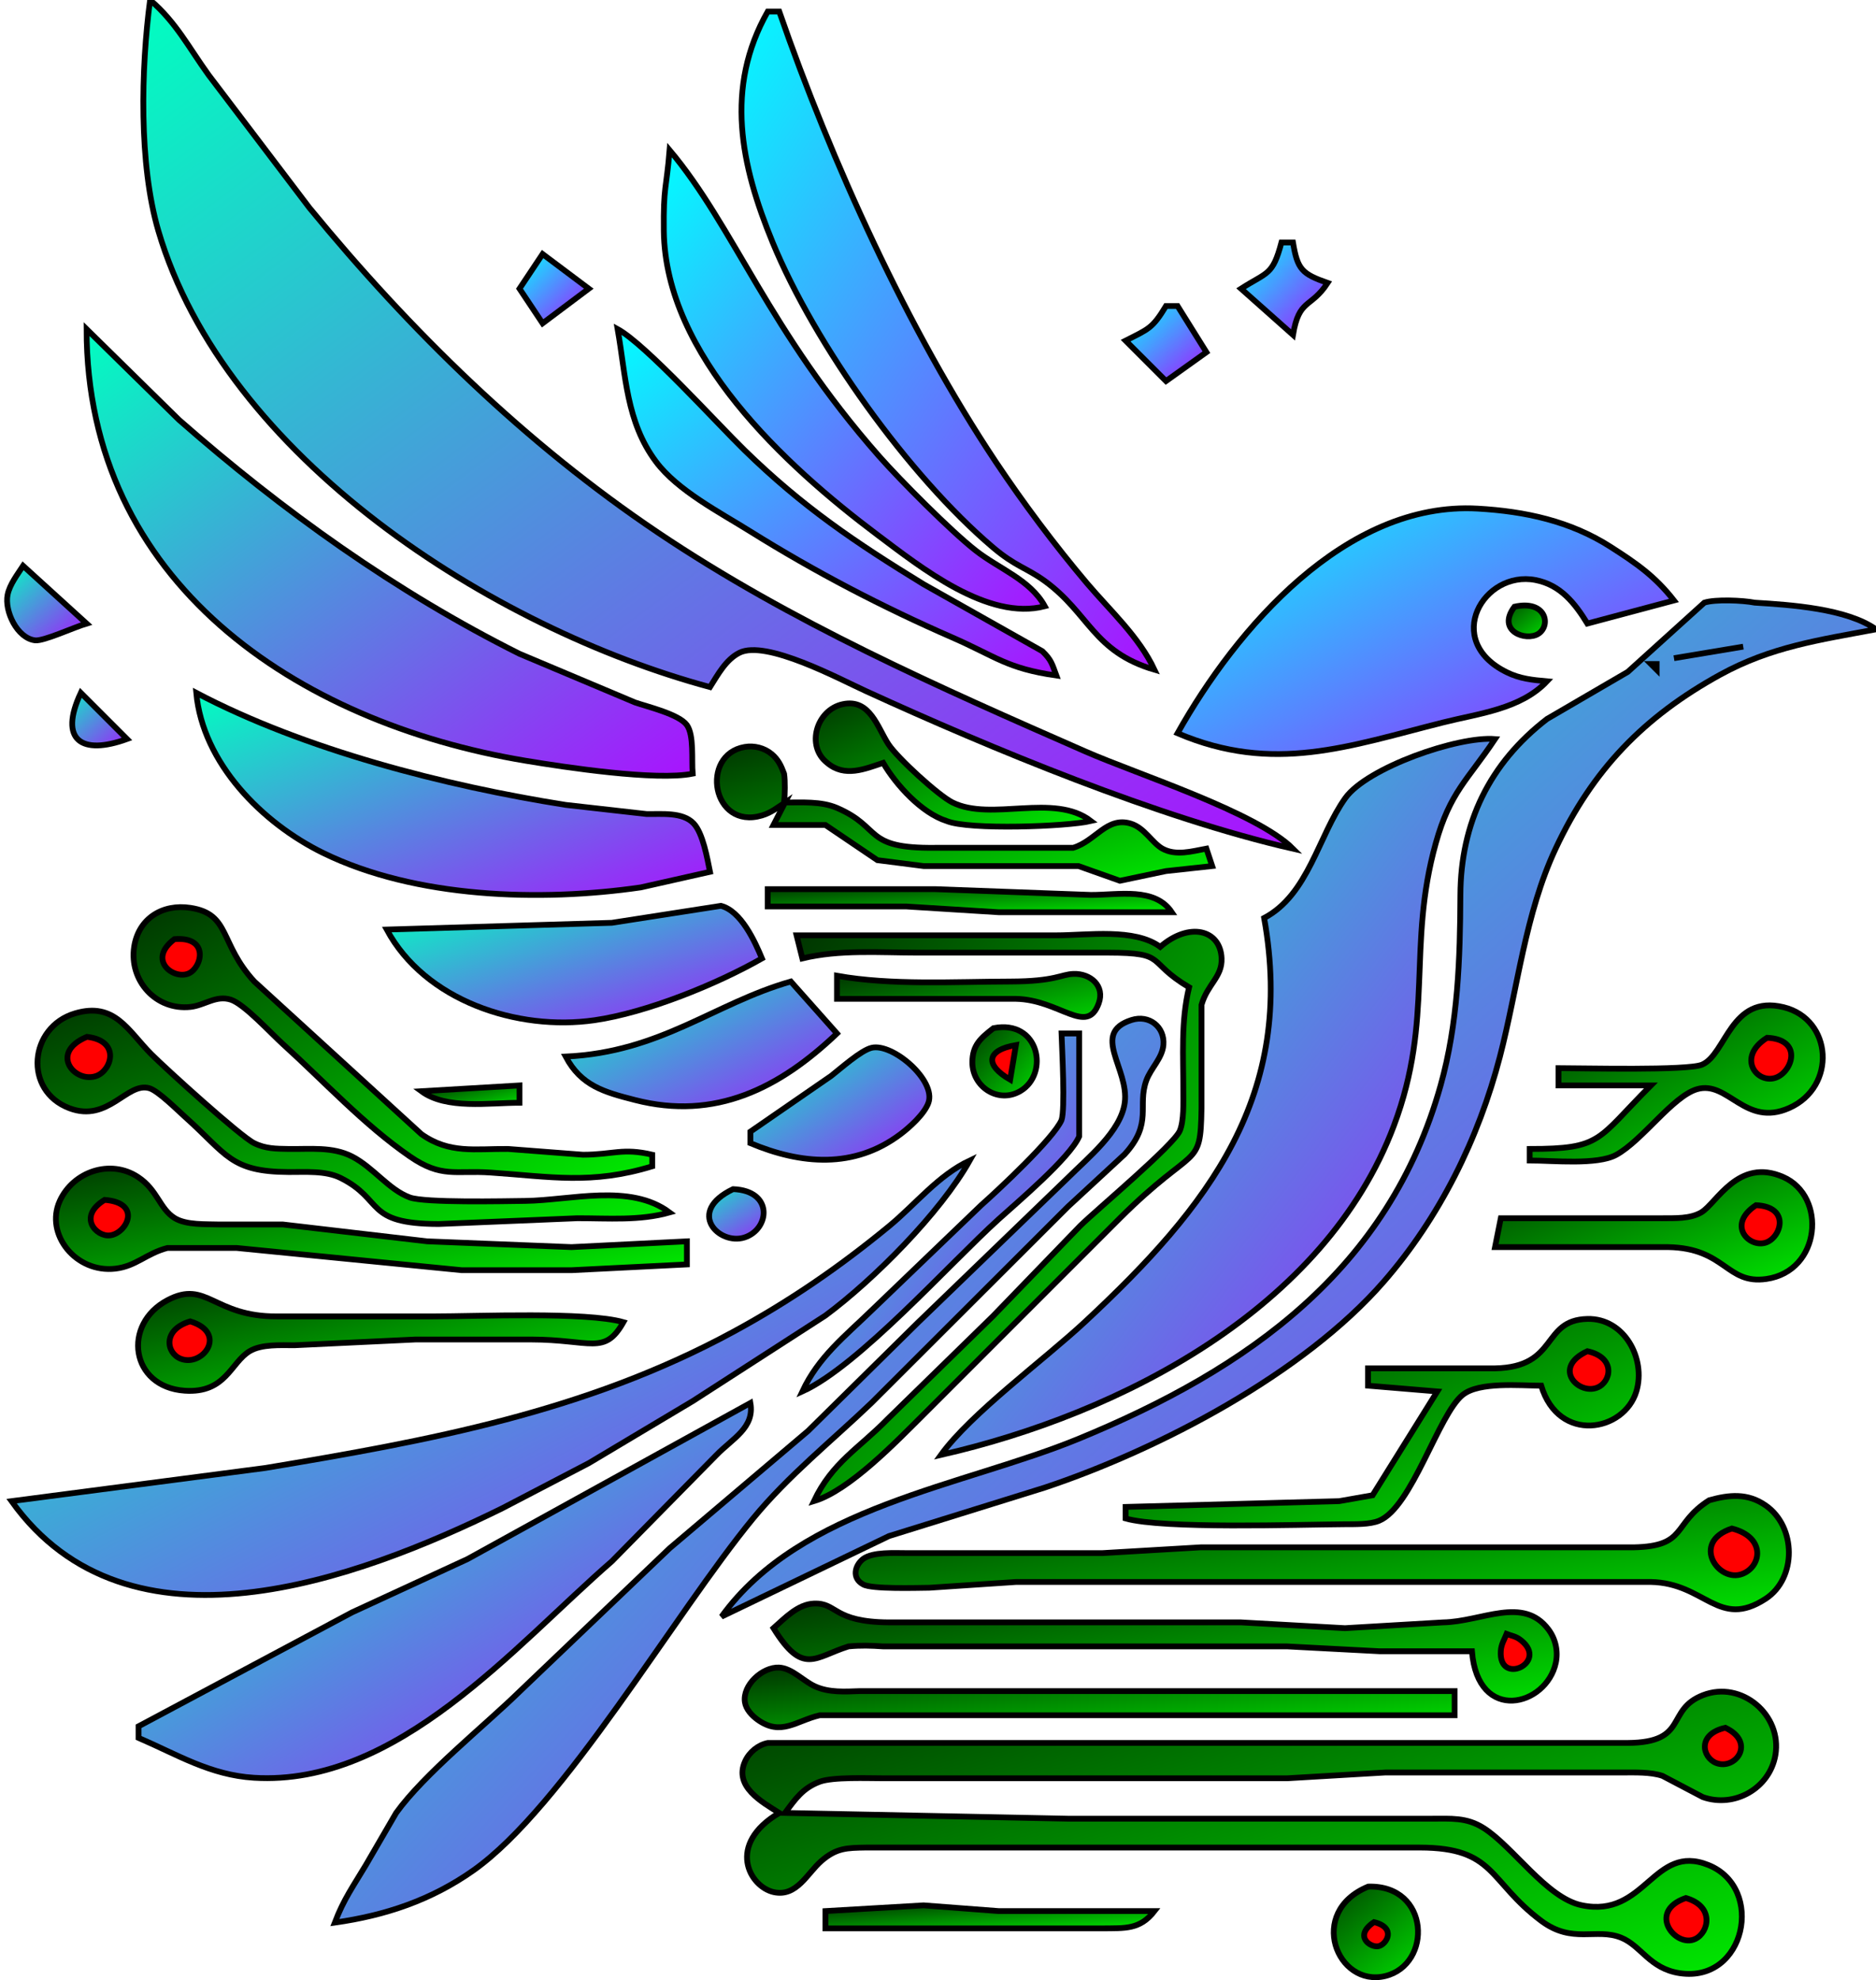 <?xml version="1.0" encoding="UTF-8" standalone="no"?>
<!DOCTYPE svg PUBLIC "-//W3C//DTD SVG 20010904//EN"
        "http://www.w3.org/TR/2001/REC-SVG-20010904/DTD/svg10.dtd">

<svg xmlns="http://www.w3.org/2000/svg"
     width="114.638mm" height="120.988mm"
     viewBox="0 0 325 343">

    <defs>
        <linearGradient id="dark-blue" x1="0%" y1="0%" x2="100%" y2="100%">
            <stop offset="0%" style="stop-color:#00ffc0;stop-opacity:1" />
            <stop offset="100%" style="stop-color:#aa11ff;stop-opacity:1" />
        </linearGradient>
    </defs>

    <defs>
        <linearGradient id="light-blue" x1="0%" y1="0%" x2="100%" y2="100%">
            <stop offset="0%" style="stop-color:#00ffff;stop-opacity:1" />
            <stop offset="100%" style="stop-color:#aa11ff;stop-opacity:1" />
        </linearGradient>
    </defs>

    <defs>
        <linearGradient id="light-green" x1="0%" y1="0%" x2="100%" y2="100%">
            <stop offset="0%" style="stop-color:#22dd00;stop-opacity:1" />
            <stop offset="100%" style="stop-color:#ff0033;stop-opacity:1" />
        </linearGradient>
    </defs>

    <defs>
        <linearGradient id="dark-green" x1="0%" y1="0%" x2="100%" y2="100%">
            <stop offset="0%" style="stop-color:#003300;stop-opacity:1" />
            <stop offset="100%" style="stop-color:#00ee00;stop-opacity:1" />
        </linearGradient>
    </defs>

    <path id="Selection"
          fill="url(#dark-blue)" stroke="black" stroke-width="1"
          d="M 26.00,0.00
           C 30.49,3.81 32.73,8.28 36.15,13.00
             36.15,13.00 53.61,36.00 53.61,36.00
             71.09,57.32 91.07,76.84 114.00,92.25
             137.04,107.74 162.66,119.03 188.00,130.14
             197.11,134.14 217.66,140.67 224.00,147.00
             200.85,141.72 171.68,129.62 150.00,119.69
             145.42,117.60 132.71,110.76 128.10,113.06
             125.75,114.23 124.35,116.87 123.00,119.00
             85.25,108.83 39.00,79.25 27.44,40.00
             24.03,28.41 24.43,11.93 26.00,0.00 Z" />

    <path id="Selection"
          fill="url(#light-blue)" stroke="black" stroke-width="1"
          d="M 133.00,2.00
           C 133.00,2.00 135.00,2.00 135.00,2.00
             144.03,28.03 157.24,57.10 172.51,80.00
             177.33,87.21 182.70,94.38 188.29,101.00
             192.37,105.82 197.29,110.24 200.00,116.00
             189.38,112.87 188.72,106.25 181.00,100.63
             177.80,98.32 175.91,98.11 172.00,94.79
             157.48,82.47 141.17,59.72 133.86,42.00
             128.32,28.56 125.52,15.21 133.00,2.00 Z" />
    <path id="middle back feather"
          fill="url(#light-blue)" stroke="black" stroke-width="1"
          d="M 116.00,26.00
           C 127.18,39.29 133.11,57.22 152.28,79.00
             155.96,83.18 164.72,91.97 169.00,95.33
             173.05,98.52 178.48,100.40 181.00,105.00
             171.16,107.58 159.50,98.25 152.00,92.63
             136.05,80.66 115.25,61.52 115.00,40.00
             114.91,32.12 115.45,32.79 116.00,26.00 Z" />
    <path id="Star"
          fill="url(#light-blue)" stroke="black" stroke-width="1"
          d="M 222.00,42.00
           C 222.00,42.00 224.00,42.00 224.00,42.00
             224.78,46.68 225.54,47.43 230.00,49.00
             227.06,53.47 225.06,51.65 224.00,58.00
             224.00,58.00 215.00,50.00 215.00,50.00
             219.61,47.04 220.46,47.76 222.00,42.00 Z" />
    <path id="Star"
          fill="url(#light-blue)" stroke="black" stroke-width="1"
          d="M 94.00,44.00
           C 94.00,44.00 102.00,50.00 102.00,50.00
             102.00,50.00 94.00,56.00 94.00,56.00
             94.00,56.00 90.00,50.00 90.00,50.00
             90.00,50.00 94.00,44.00 94.00,44.00 Z" />
    <path id="Star"
          fill="url(#light-blue)" stroke="black" stroke-width="1"
          d="M 202.00,53.00
           C 202.00,53.00 204.00,53.00 204.00,53.00
             204.00,53.00 209.00,61.00 209.00,61.00
             209.00,61.00 202.00,66.00 202.00,66.00
             202.00,66.00 195.00,59.00 195.00,59.00
             198.99,56.97 199.64,56.90 202.00,53.00 Z" />
    <path id="Front feather 2"
          fill="url(#dark-blue)" stroke="black" stroke-width="1"
          d="M 15.00,57.00
           C 15.00,57.00 31.00,72.71 31.00,72.71
             48.98,88.49 68.58,102.53 90.00,113.24
             90.00,113.24 110.00,121.66 110.00,121.66
             112.28,122.44 117.62,123.71 118.98,125.56
             120.27,127.32 119.79,131.63 120.00,134.00
             113.67,135.28 97.85,132.89 91.00,131.75
             51.36,125.15 15.00,100.80 15.00,57.00 Z" />
    <path id="back feather 3"
          fill="url(#light-blue)" stroke="black" stroke-width="1"
          d="M 107.00,57.00
           C 111.83,59.63 124.15,73.26 129.00,77.99
             139.03,87.77 148.18,93.96 160.00,101.19
             160.00,101.19 180.58,112.79 180.58,112.79
             182.18,114.34 182.27,115.05 183.00,117.00
             174.42,115.78 172.51,113.70 165.00,110.42
             152.95,105.17 141.15,99.02 130.00,92.05
             124.69,88.73 117.37,84.96 113.64,79.96
             108.48,73.06 108.41,65.01 107.00,57.00 Z" />
    <path id="Head"
          fill="url(#light-blue)" stroke="black" stroke-width="1"
          d="M 204.00,127.00
           C 214.15,108.92 233.10,86.79 256.00,88.09
             264.19,88.56 272.03,90.24 279.00,94.70
             283.47,97.56 286.71,99.79 290.00,104.00
             290.00,104.00 275.00,108.00 275.00,108.00
             272.83,104.47 270.35,101.30 266.00,100.46
             257.03,98.73 249.86,110.94 261.02,116.43
             263.33,117.57 265.49,117.77 268.00,118.00
             263.43,122.83 256.22,123.56 250.00,125.13
             233.63,129.24 220.65,134.08 204.00,127.00 Z" />
    <path id="Star"
          fill="url(#dark-blue)" stroke="black" stroke-width="1"
          d="M 4.00,98.00
           C 4.00,98.00 15.00,108.00 15.00,108.00
             12.88,108.62 7.59,111.07 6.10,110.91
             2.97,110.56 0.74,105.83 1.32,103.00
             1.68,101.23 3.03,99.49 4.00,98.00 Z" />
    <path id="Eye"
          fill="url(#dark-green)" stroke="black" stroke-width="1"
          d="M 262.37,105.08
           C 267.89,103.85 268.73,108.34 266.51,109.77
             264.38,111.14 259.18,109.31 262.37,105.08 Z" />
    <path id="Breast"
          fill="url(#dark-blue)" stroke="black" stroke-width="1"
          d="M 125.00,280.00
           C 138.80,260.90 166.87,257.44 187.00,249.14
             216.21,237.10 240.60,219.93 249.57,188.00
             252.59,177.27 252.95,166.06 253.00,155.00
             253.06,142.54 258.03,132.22 268.00,124.53
             268.00,124.53 282.00,116.37 282.00,116.37
             282.00,116.37 295.26,104.38 295.26,104.38
             297.15,103.77 301.88,103.97 304.00,104.38
             310.24,104.76 319.95,105.41 325.00,109.00
             315.22,110.84 306.87,111.99 298.00,116.86
             284.81,124.12 275.89,133.32 269.49,147.00
             264.21,158.28 262.95,171.07 259.85,183.00
             256.14,197.24 249.40,210.88 239.71,222.00
             225.84,237.92 200.87,251.02 181.00,257.65
             181.00,257.65 154.00,266.05 154.00,266.05
             154.00,266.05 125.00,280.00 125.00,280.00 Z" />
    <path id="Selection"
          fill="url(#dark-green)" stroke="black" stroke-width="1"
          d="M 302.00,112.00
           C 302.00,112.00 290.00,114.00 290.00,114.00
             290.00,114.00 302.00,112.00 302.00,112.00 Z" />
    <path id="Selection"
          fill="url(#dark-green)" stroke="black" stroke-width="1"
          d="M 287.00,115.00
           C 287.00,115.00 286.00,115.00 286.00,115.00
             286.00,115.00 287.00,116.00 287.00,116.00
             287.00,116.00 287.00,115.00 287.00,115.00 Z" />
    <path id="Selection"
          fill="url(#dark-blue)" stroke="black" stroke-width="1"
          d="M 14.00,120.00
           C 14.00,120.00 22.00,128.00 22.00,128.00
             14.14,130.85 10.14,128.24 14.00,120.00 Z" />
    <path id="front feather 3"
          fill="url(#dark-blue)" stroke="black" stroke-width="1"
          d="M 34.00,120.00
           C 52.74,129.86 77.10,136.11 98.00,139.41
             98.00,139.41 112.00,140.99 112.00,140.99
             114.56,141.05 118.22,140.59 120.15,142.60
             121.78,144.30 122.53,148.69 123.00,151.00
             123.00,151.00 111.00,153.70 111.00,153.70
             93.60,156.22 71.98,155.56 56.00,147.74
             45.44,142.58 35.11,132.18 34.00,120.00 Z" />
    <path id="Print path"
          fill="url(#dark-green)" stroke="black" stroke-width="1"
          d="M 153.00,132.13
           C 149.84,133.17 146.34,134.71 143.31,132.13
             139.57,129.23 141.44,122.93 146.02,121.96
             150.74,120.96 152.03,126.05 153.92,128.91
             155.47,131.27 162.54,137.75 165.00,138.98
             171.76,142.35 182.56,137.25 189.00,142.20
             184.87,143.17 167.85,143.80 164.00,142.20
             159.67,140.83 155.21,135.93 153.00,132.13 Z" />
    <path id="Body"
          fill="url(#dark-blue)" stroke="black" stroke-width="1"
          d="M 219.00,159.00
           C 226.69,154.94 228.39,144.76 233.07,138.22
             236.83,132.97 252.57,127.47 259.00,128.00
             254.21,135.16 251.22,137.19 248.75,146.00
             243.71,163.93 248.48,176.38 241.47,195.00
             229.56,226.63 194.28,244.87 163.00,252.00
             168.21,244.79 180.93,235.50 188.00,228.91
             209.40,208.98 224.51,189.74 219.00,159.00 Z" />
    <path id="Print path"
          fill="url(#dark-green)" stroke="black" stroke-width="1"
          d="M 136.00,139.00
           C 134.64,139.89 133.63,140.75 132.00,141.24
             123.35,143.80 121.22,130.71 129.02,129.37
             130.65,129.09 132.41,129.53 133.69,130.60
             134.82,131.55 135.32,132.62 135.84,134.02
             136.03,135.33 135.98,137.60 135.84,139.00
             138.93,139.00 142.27,138.76 145.00,139.93
             152.93,143.35 149.48,146.98 162.00,146.84
             162.00,146.84 185.91,146.84 185.91,146.84
             189.83,145.66 191.73,141.38 195.90,142.65
             198.30,143.39 199.56,145.95 201.37,146.98
             203.71,148.28 206.52,147.44 209.00,146.98
             209.00,146.98 210.00,150.00 210.00,150.00
             210.00,150.00 202.00,150.87 202.00,150.87
             202.00,150.87 194.01,152.55 194.01,152.55
             194.01,152.55 186.83,150.00 186.83,150.00
             186.83,150.00 160.00,150.00 160.00,150.00
             160.00,150.00 152.00,148.98 152.00,148.98
             152.00,148.98 143.00,142.89 143.00,142.89
             143.00,142.89 134.00,142.89 134.00,142.89
             134.00,142.89 136.00,139.00 136.00,139.00 Z" />
    <path id="Print path"
          fill="url(#dark-green)" stroke="black" stroke-width="1"
          d="M 133.00,154.00
           C 133.00,154.00 162.00,154.00 162.00,154.00
             162.00,154.00 189.00,155.00 189.00,155.00
             193.80,155.01 200.07,153.62 203.00,158.00
             203.00,158.00 173.00,158.00 173.00,158.00
             173.00,158.00 157.00,157.00 157.00,157.00
             157.00,157.00 133.00,157.00 133.00,157.00
             133.00,157.00 133.00,154.00 133.00,154.00 Z" />
    <path id="Front feather 4"
          fill="url(#dark-blue)" stroke="black" stroke-width="1"
          d="M 67.00,161.00
           C 67.00,161.00 106.00,159.83 106.00,159.83
             106.00,159.83 124.90,156.89 124.90,156.89
             128.38,157.80 130.73,162.96 132.00,166.00
             124.10,170.50 112.00,175.40 103.00,176.70
             89.61,178.63 73.61,173.30 67.00,161.00 Z" />
    <path id="Print path"
          fill="url(#dark-green)" stroke="black" stroke-width="1"
          d="M 113.00,202.00
           C 102.50,205.21 95.44,203.80 85.00,203.09
             78.91,202.67 76.50,204.09 71.00,200.29
             63.07,194.83 56.15,187.30 49.00,180.83
             46.93,178.96 42.32,173.91 40.00,173.15
             37.44,172.32 35.49,174.12 33.00,174.40
             27.01,175.05 22.35,169.83 23.24,164.00
             24.00,159.05 28.18,156.50 33.00,157.24
             39.95,158.31 37.96,163.37 44.06,170.00
             44.06,170.00 73.00,196.43 73.00,196.43
             77.87,199.89 82.35,198.94 88.00,199.00
             88.00,199.00 101.00,200.00 101.00,200.00
             106.20,199.99 107.87,198.78 113.00,200.00
             113.00,200.00 113.00,202.00 113.00,202.00 Z" />
    <path id="Dot"
          fill="red" stroke="black" stroke-width="1"
          d="M 30.22,162.66
           C 25.41,166.27 30.09,169.76 32.70,168.60
             34.95,167.60 36.36,162.17 30.22,162.66 Z" />
    <path id="Print path"
          fill="url(#dark-green)" stroke="black" stroke-width="1"
          d="M 201.00,164.00
           C 206.01,159.64 211.44,160.98 211.63,166.00
             211.75,169.24 209.18,170.45 208.15,174.04
             208.15,174.04 208.15,192.00 208.15,192.00
             207.98,202.73 207.11,197.95 194.00,211.00
             194.00,211.00 160.00,245.00 160.00,245.00
             155.34,249.63 147.12,258.20 141.00,260.00
             144.18,253.28 148.79,250.88 153.72,245.83
             153.72,245.83 171.99,227.99 171.99,227.99
             171.99,227.99 187.17,212.28 187.17,212.28
             190.12,209.41 203.38,198.30 204.40,195.83
             205.12,194.08 205.00,190.93 205.00,189.00
             205.01,182.96 204.56,176.91 206.00,171.00
             198.39,166.48 202.43,165.02 192.00,165.00
             192.00,165.00 159.00,165.00 159.00,165.00
             152.38,165.00 145.46,164.43 139.00,166.00
             139.00,166.00 138.00,162.00 138.00,162.00
             138.00,162.00 183.00,162.00 183.00,162.00
             188.44,162.00 196.54,160.72 201.00,164.00 Z" />
    <path id="Print path"
          fill="url(#dark-green)" stroke="black" stroke-width="1"
          d="M 145.00,169.00
           C 154.41,170.69 165.35,170.02 175.00,170.00
             182.88,169.98 183.79,168.75 185.98,168.68
             188.91,168.58 191.45,170.74 190.34,173.79
             188.29,179.44 183.56,173.14 176.00,173.00
             176.00,173.00 145.00,173.00 145.00,173.00
             145.00,173.00 145.00,169.00 145.00,169.00 Z" />
    <path id="Front feather 5"
          fill="url(#dark-blue)" stroke="black" stroke-width="1"
          d="M 98.00,183.00
           C 114.52,182.23 123.69,173.80 137.00,170.00
             137.00,170.00 145.00,179.00 145.00,179.00
             135.03,188.49 123.93,194.10 110.00,190.52
             104.68,189.16 100.68,188.06 98.00,183.00 Z" />
    <path id="Print path"
          fill="url(#dark-green)" stroke="black" stroke-width="1"
          d="M 270.00,185.00
           C 274.05,185.00 292.38,185.46 294.86,184.40
             299.07,182.60 299.80,172.19 309.00,174.45
             317.45,176.52 318.25,188.23 309.96,191.91
             302.30,195.31 299.37,187.07 293.99,188.65
             289.76,189.90 284.55,197.52 280.00,200.02
             276.72,201.82 269.00,201.00 265.00,201.00
             265.00,201.00 265.00,199.00 265.00,199.00
             277.60,199.00 276.58,197.42 286.00,188.00
             286.00,188.00 270.00,188.00 270.00,188.00
             270.00,188.00 270.00,185.00 270.00,185.00 Z" />
    <path id="Print path"
          fill="url(#dark-green)" stroke="black" stroke-width="1"
          d="M 116.00,210.00
           C 110.81,211.47 105.36,210.99 100.00,211.00
             100.00,211.00 76.00,212.00 76.00,212.00
             63.04,211.97 66.65,207.84 59.00,204.02
             56.39,202.72 52.88,203.02 50.00,203.00
             39.89,202.94 39.36,199.97 32.04,193.43
             30.71,192.24 27.40,188.93 25.87,188.48
             22.00,187.35 18.76,194.49 12.04,191.95
             4.00,188.92 5.03,177.87 13.02,175.51
             19.90,173.48 22.19,178.55 26.21,182.58
             28.71,185.09 41.60,196.78 44.00,197.98
             46.01,198.98 47.83,198.96 50.00,199.00
             53.72,199.06 57.58,198.56 61.00,200.31
             64.71,202.22 67.34,206.06 71.00,207.40
             73.62,208.36 87.33,208.04 91.00,208.00
             98.83,207.90 109.18,204.89 116.00,210.00 Z" />
    <path id="Tail 3"
          fill="url(#dark-blue)" stroke="black" stroke-width="1"
          d="M 58.00,333.00
           C 59.57,328.90 61.20,326.69 63.40,323.00
             63.40,323.00 68.63,314.00 68.63,314.00
             73.49,307.24 83.86,298.98 90.00,292.99
             90.00,292.99 116.00,268.17 116.00,268.17
             116.00,268.17 140.00,247.83 140.00,247.83
             140.00,247.83 159.00,229.09 159.00,229.09
             159.00,229.09 185.00,204.00 185.00,204.00
             188.45,200.55 194.17,195.99 194.85,191.00
             195.66,185.12 188.85,178.93 196.05,176.66
             199.05,175.71 201.81,177.82 201.55,180.98
             201.35,183.32 199.37,184.98 198.58,187.17
             196.98,191.62 199.76,194.51 194.85,199.91
             194.85,199.91 185.01,209.00 185.01,209.00
             185.01,209.00 151.00,242.96 151.00,242.96
             144.07,249.59 136.59,255.55 130.46,263.00
             116.90,279.48 97.62,312.93 82.00,323.96
             74.71,329.10 66.78,331.76 58.00,333.00 Z" />
    <path id="Selection"
          fill="url(#dark-green)" stroke="black" stroke-width="1"
          d="M 172.11,178.08
           C 180.07,176.52 181.83,185.99 176.77,188.97
             172.98,191.21 168.45,188.28 168.45,184.00
             168.45,180.97 169.98,179.74 172.11,178.08 Z" />
    <path id="Selection"
          fill="red" stroke="black" stroke-width="1"
          d="M 15.06,179.58
           C 8.41,182.36 13.00,187.72 16.73,186.34
             19.33,185.38 20.96,180.26 15.06,179.58 Z" />
    <path id="Selection"
          fill="red" stroke="black" stroke-width="1"
          d="M 306.13,179.74
           C 300.68,183.17 304.49,187.97 307.79,186.60
             310.59,185.44 312.29,180.01 306.13,179.74 Z" />
    <path id="Tail feather 2a"
          fill="url(#dark-blue)" stroke="black" stroke-width="1"
          d="M 183.90,179.00
           C 183.90,179.00 186.96,179.00 186.96,179.00
             186.96,179.00 186.96,196.83 186.96,196.83
             185.33,200.56 176.26,208.22 173.00,211.17
             164.54,218.82 148.69,236.63 139.00,241.00
             141.83,234.97 146.33,231.49 151.00,226.96
             151.00,226.96 170.00,208.72 170.00,208.72
             172.96,206.10 182.53,197.17 183.90,194.00
             184.55,192.16 184.00,181.82 183.90,179.00 Z" />
    <path id="Front feather 6"
          fill="url(#dark-blue)" stroke="black" stroke-width="1"
          d="M 130.00,196.00
           C 130.00,196.00 144.00,186.34 144.00,186.34
             145.66,185.05 149.11,181.94 151.00,181.48
             154.64,180.61 162.25,187.15 160.83,191.03
             160.13,192.96 157.61,195.23 156.00,196.44
             147.98,202.48 138.78,201.68 130.00,198.00
             130.00,198.00 130.00,196.00 130.00,196.00 Z" />
    <path id="Dot"
          fill="red" stroke="black" stroke-width="1"
          d="M 176.00,181.00
           C 170.90,181.88 170.53,184.42 175.00,187.00
             175.00,187.00 176.00,181.00 176.00,181.00 Z" />
    <path id="Print path"
          fill="url(#dark-green)" stroke="black" stroke-width="1"
          d="M 73.00,189.00
           C 73.00,189.00 90.00,188.00 90.00,188.00
             90.00,188.00 90.00,191.00 90.00,191.00
             84.72,191.00 77.34,192.20 73.00,189.00 Z" />
    <path id="Tail feathe 1"
          fill="url(#dark-blue)" stroke="black" stroke-width="1"
          d="M 2.00,260.00
           C 2.00,260.00 46.00,254.25 46.00,254.25
             74.34,249.52 101.38,244.58 127.00,230.69
             136.80,225.38 145.39,219.47 154.00,212.39
             158.68,208.53 162.48,203.61 168.00,201.00
             162.90,210.07 151.36,221.65 143.00,227.85
             143.00,227.85 120.00,242.68 120.00,242.68
             120.00,242.68 102.00,253.42 102.00,253.42
             102.00,253.42 87.00,261.24 87.00,261.24
             61.85,273.61 22.25,288.27 2.00,260.00 Z" />
    <path id="Print path"
          fill="url(#dark-green)" stroke="black" stroke-width="1"
          d="M 119.00,219.00
           C 119.00,219.00 99.00,220.00 99.00,220.00
             99.00,220.00 80.00,220.00 80.00,220.00
             80.00,220.00 41.00,216.15 41.00,216.15
             41.00,216.15 29.00,216.15 29.00,216.15
             25.37,217.09 23.58,219.31 20.00,219.73
             13.14,220.54 7.75,213.76 10.35,208.02
             12.67,202.91 19.13,200.71 23.89,203.85
             27.32,206.11 27.63,209.35 30.27,210.98
             32.28,212.21 35.68,212.00 38.00,212.08
             38.00,212.08 49.00,212.08 49.00,212.08
             49.00,212.08 74.00,215.00 74.00,215.00
             74.00,215.00 99.00,216.00 99.00,216.00
             99.00,216.00 119.00,215.00 119.00,215.00
             119.00,215.00 119.00,219.00 119.00,219.00 Z" />
    <path id="Print path"
          fill="url(#dark-green)" stroke="black" stroke-width="1"
          d="M 260.00,211.00
           C 260.00,211.00 288.00,211.00 288.00,211.00
             290.18,210.98 292.81,211.12 294.74,209.98
             297.38,208.42 301.11,200.44 308.91,203.85
             316.54,207.19 315.47,220.16 306.00,221.52
             299.05,222.51 298.99,216.19 289.00,216.00
             289.00,216.00 259.00,216.00 259.00,216.00
             259.00,216.00 260.00,211.00 260.00,211.00 Z" />
    <path id="Front feather dot"
          fill="url(#dark-blue)" stroke="black" stroke-width="1"
          d="M 127.00,205.96
           C 134.10,206.23 133.34,212.97 128.94,214.34
             124.56,215.71 118.79,209.89 127.00,205.96 Z" />
    <path id="Dot"
          fill="red" stroke="black" stroke-width="1"
          d="M 18.13,207.82
           C 13.40,210.69 16.64,214.26 19.05,213.97
             21.97,213.63 24.69,208.32 18.13,207.82 Z" />
    <path id="Dot"
          fill="red" stroke="black" stroke-width="1"
          d="M 304.21,208.74
           C 299.15,212.09 302.88,216.07 305.79,215.26
             308.53,214.50 310.31,209.01 304.21,208.74 Z" />
    <path id="Print path"
          fill="url(#dark-green)" stroke="black" stroke-width="1"
          d="M 108.00,229.00
           C 104.72,234.81 102.41,232.02 92.00,232.00
             92.00,232.00 72.00,232.00 72.00,232.00
             72.00,232.00 51.00,233.00 51.00,233.00
             48.63,233.00 45.33,232.79 43.26,234.02
             39.97,235.98 39.13,241.36 32.00,240.87
             22.60,240.23 21.12,229.35 29.04,225.18
             35.83,221.60 36.98,228.07 48.00,228.00
             48.00,228.00 75.00,228.00 75.00,228.00
             82.78,228.00 101.54,227.16 108.00,229.00 Z" />
    <path id="Dot"
          fill="red" stroke="black" stroke-width="1"
          d="M 32.95,228.86
           C 28.10,230.30 28.80,234.37 31.31,235.34
             35.14,236.83 39.53,230.86 32.95,228.86 Z" />
    <path id="Print path"
          fill="url(#dark-green)" stroke="black" stroke-width="1"
          d="M 237.00,237.00
           C 237.00,237.00 259.00,237.00 259.00,237.00
             270.04,236.79 266.98,228.63 275.00,228.44
             281.40,228.28 285.18,235.33 283.49,240.98
             281.39,247.98 270.04,250.09 267.00,240.00
             263.33,240.00 256.25,239.29 253.39,241.60
             249.18,244.99 244.62,261.07 238.90,263.40
             237.29,264.06 234.74,263.99 233.00,264.00
             224.81,264.05 201.53,264.85 195.00,263.00
             195.00,263.00 195.00,261.00 195.00,261.00
             195.00,261.00 232.00,260.00 232.00,260.00
             232.00,260.00 237.79,258.98 237.79,258.98
             237.79,258.98 249.00,241.00 249.00,241.00
             249.00,241.00 237.00,240.00 237.00,240.00
             237.00,240.00 237.00,237.00 237.00,237.00 Z" />
    <path id="Dot"
          fill="red" stroke="black" stroke-width="1"
          d="M 275.00,234.03
           C 268.82,236.88 273.42,241.64 276.70,240.34
             279.09,239.40 280.03,235.13 275.00,234.03 Z" />
    <path id="Tail feather 2b"
          fill="url(#dark-blue)" stroke="black" stroke-width="1"
          d="M 130.00,243.00
           C 130.76,247.30 126.88,249.15 124.09,252.04
             124.09,252.04 106.00,270.42 106.00,270.42
             89.18,285.03 68.87,309.43 44.00,307.91
             36.41,307.44 30.75,303.91 24.00,301.00
             24.00,301.00 24.00,299.00 24.00,299.00
             24.00,299.00 61.00,279.26 61.00,279.26
             61.00,279.26 81.00,270.03 81.00,270.03
             81.00,270.03 130.00,243.00 130.00,243.00 Z" />
    <path id="Print path"
          fill="url(#dark-green)" stroke="black" stroke-width="1"
          d="M 296.10,259.85
           C 299.54,258.88 302.76,258.56 305.88,260.74
             311.21,264.43 311.29,273.38 305.88,276.91
             297.68,282.25 295.44,274.18 286.00,274.00
             286.00,274.00 176.00,274.00 176.00,274.00
             176.00,274.00 161.00,275.00 161.00,275.00
             158.85,275.02 151.01,275.27 149.55,274.43
             147.54,273.36 148.06,271.14 149.55,269.99
             151.27,268.76 154.97,269.00 157.00,269.00
             157.00,269.00 191.00,269.00 191.00,269.00
             191.00,269.00 208.00,268.00 208.00,268.00
             208.00,268.00 243.00,268.00 243.00,268.00
             243.00,268.00 283.00,268.00 283.00,268.00
             292.40,267.82 289.61,263.96 296.10,259.85 Z" />
    <path id="Dot"
          fill="red" stroke="black" stroke-width="1"
          d="M 300.04,264.74
           C 292.87,267.07 297.67,274.23 301.86,272.60
             305.20,271.30 305.94,266.24 300.04,264.74 Z" />
    <path id="Print path"
          fill="url(#dark-green)" stroke="black" stroke-width="1"
          d="M 134.00,282.00
           C 135.95,280.28 138.21,277.85 141.00,277.74
             145.11,277.57 144.19,280.93 154.00,281.00
             154.00,281.00 215.00,281.00 215.00,281.00
             215.00,281.00 233.00,282.00 233.00,282.00
             233.00,282.00 250.00,281.00 250.00,281.00
             256.72,280.88 263.86,276.35 268.26,282.23
             269.49,283.87 269.96,285.99 269.53,288.00
             267.91,295.54 256.02,298.59 255.00,286.00
             255.00,286.00 239.00,286.00 239.00,286.00
             239.00,286.00 223.00,285.16 223.00,285.16
             223.00,285.16 153.00,285.16 153.00,285.16
             150.90,285.01 149.06,284.96 147.00,285.16
             141.14,286.99 139.14,290.29 134.00,282.00 Z" />
    <path id="Dot"
          fill="red" stroke="black" stroke-width="1"
          d="M 261.00,283.00
           C 260.61,284.00 260.08,284.74 260.00,285.94
             259.57,292.06 268.33,288.00 263.54,284.13
             262.60,283.37 261.88,283.34 261.00,283.00 Z" />
    <path id="Print path"
          fill="url(#dark-green)" stroke="black" stroke-width="1"
          d="M 252.00,297.09
           C 252.00,297.09 147.00,297.09 147.00,297.09
             147.00,297.09 142.00,297.09 142.00,297.09
             137.94,298.03 135.31,300.78 131.23,297.84
             130.25,297.13 129.24,296.06 129.05,294.82
             128.60,291.85 132.12,288.69 134.96,288.82
             137.21,288.93 139.17,291.16 141.17,292.07
             143.62,293.19 146.38,292.99 149.00,292.90
             149.00,292.90 170.00,292.90 170.00,292.90
             170.00,292.90 182.00,292.90 182.00,292.90
             182.00,292.90 190.00,292.90 190.00,292.90
             190.00,292.90 252.00,292.90 252.00,292.90
             252.00,292.90 252.00,297.09 252.00,297.09 Z" />
    <path id="Print path"
          fill="url(#dark-green)" stroke="black" stroke-width="1"
          d="M 135.00,314.00
           C 131.99,312.10 127.09,309.42 129.08,305.06
             129.81,303.45 131.37,302.20 133.02,301.88
             133.02,301.88 146.00,301.88 146.00,301.88
             146.00,301.88 282.00,301.88 282.00,301.88
             292.63,301.80 288.47,296.14 295.04,293.60
             301.71,291.02 308.78,297.04 307.57,304.00
             306.56,309.77 300.47,313.18 295.00,311.26
             295.00,311.26 288.00,307.58 288.00,307.58
             285.93,306.89 283.19,307.00 281.00,307.00
             281.00,307.00 240.00,307.00 240.00,307.00
             240.00,307.00 223.00,308.00 223.00,308.00
             223.00,308.00 174.00,308.00 174.00,308.00
             174.00,308.00 153.00,308.00 153.00,308.00
             150.31,308.00 144.28,307.75 142.00,308.60
             139.06,309.70 137.77,311.61 136.00,314.00
             136.00,314.00 185.00,315.00 185.00,315.00
             185.00,315.00 248.00,315.00 248.00,315.00
             251.34,315.01 254.04,314.73 257.00,316.60
             262.16,319.86 267.93,328.72 274.00,329.99
             285.10,332.32 286.40,319.18 295.96,323.02
             305.83,326.98 302.41,343.48 291.00,341.76
             285.76,340.97 284.33,337.00 280.83,335.60
             276.54,333.88 272.42,336.75 267.00,332.69
             257.78,325.77 259.08,320.03 246.00,320.00
             246.00,320.00 150.00,320.00 150.00,320.00
             146.74,320.06 144.93,320.05 142.32,322.30
             139.84,324.44 138.04,328.60 134.04,327.72
             129.84,326.79 125.76,319.47 135.00,314.00 Z" />
    <path id="Dot"
          fill="red" stroke="black" stroke-width="1"
          d="M 298.90,299.25
           C 293.95,300.36 294.92,304.41 297.30,305.35
             300.66,306.67 304.26,301.78 298.90,299.25 Z" />
    <path id="Print dot"
          fill="url(#dark-green)" stroke="black" stroke-width="1"
          d="M 237.04,326.76
           C 247.78,326.45 248.17,340.28 239.96,342.26
             231.64,344.26 226.36,331.14 237.04,326.76 Z" />
    <path id="Dot"
          fill="red" stroke="black" stroke-width="1"
          d="M 292.05,328.74
           C 285.25,331.09 290.28,337.46 293.69,335.83
             296.06,334.70 297.06,330.15 292.05,328.74 Z" />
    <path id="Print path"
          fill="url(#dark-green)" stroke="black" stroke-width="1"
          d="M 143.00,331.00
           C 143.00,331.00 160.00,330.01 160.00,330.01
             160.00,330.01 173.00,331.00 173.00,331.00
             173.00,331.00 200.00,331.00 200.00,331.00
             197.47,334.25 194.88,333.95 191.00,334.00
             191.00,334.00 143.00,334.00 143.00,334.00
             143.00,334.00 143.00,331.00 143.00,331.00 Z" />
    <path id="Dot"
          fill="red" stroke="black" stroke-width="1"
          d="M 238.04,332.91
           C 234.46,335.30 237.36,337.36 238.79,337.09
             240.18,336.83 242.01,333.89 238.04,332.91 Z" />
</svg>